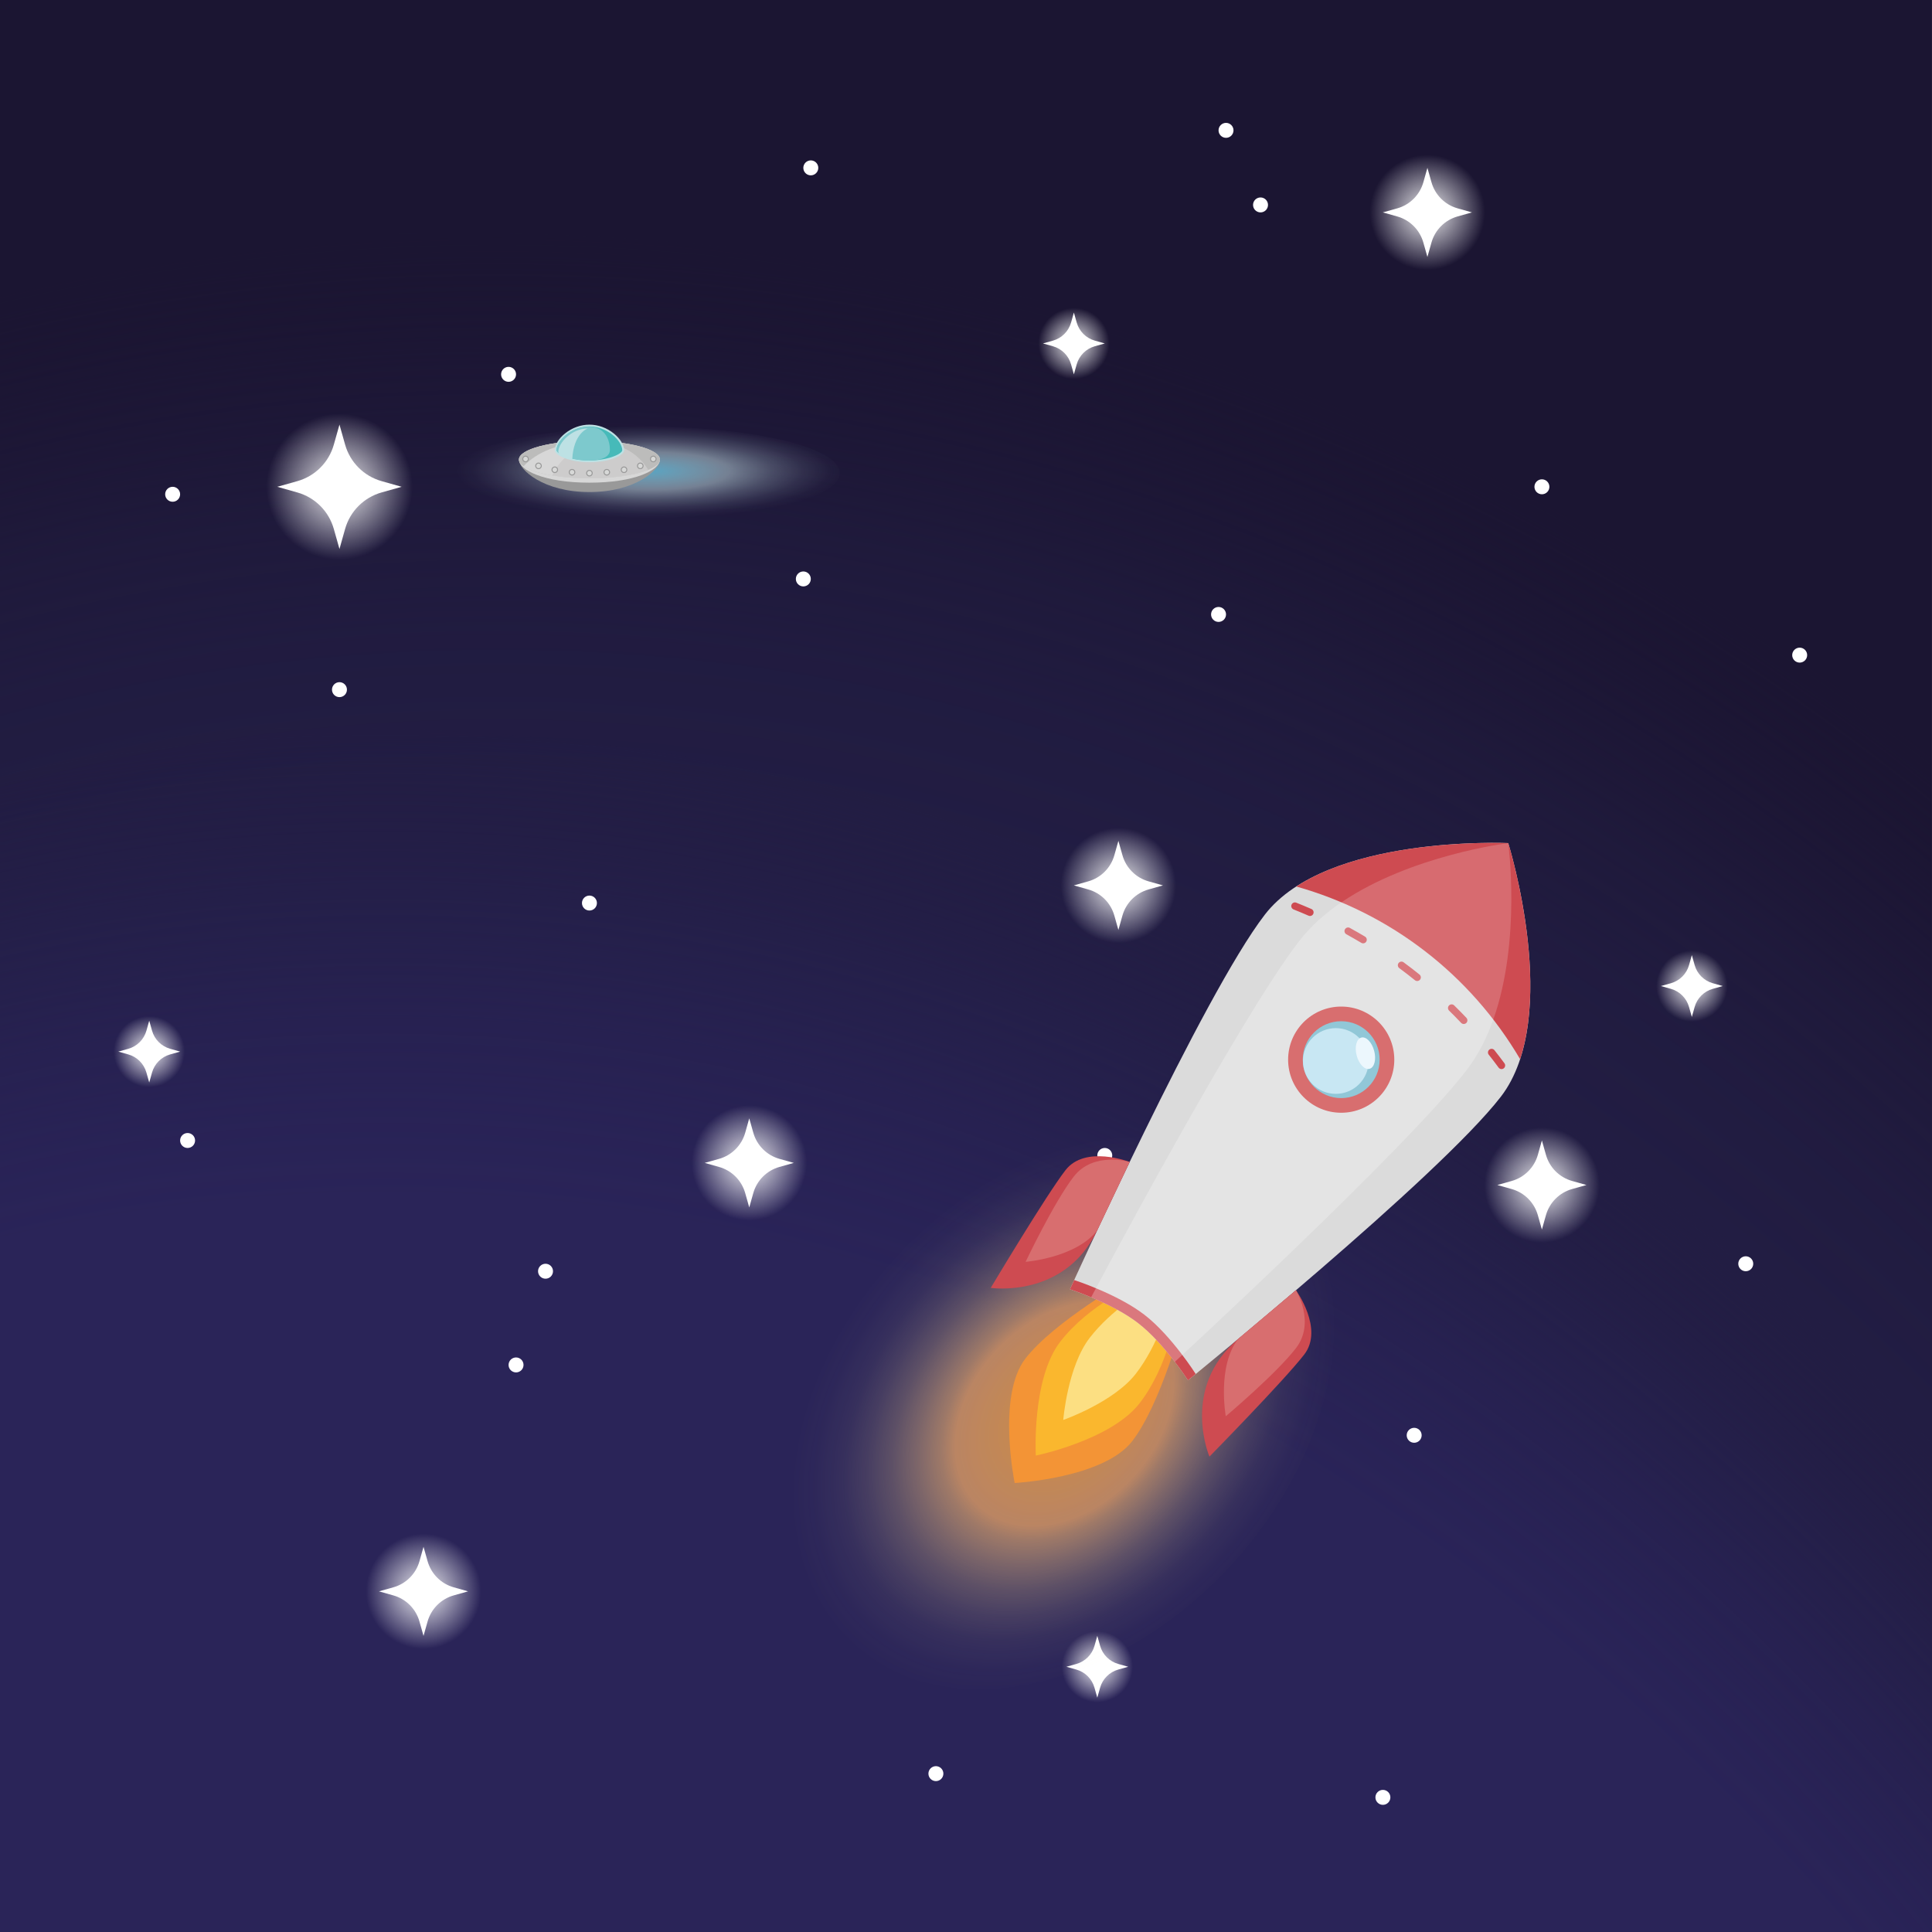 <?xml version="1.0" encoding="UTF-8"?><svg id="Ebene_2" xmlns="http://www.w3.org/2000/svg" xmlns:xlink="http://www.w3.org/1999/xlink" viewBox="0 0 1000.02 1000"><rect x="0" y="0" width="1000.02" height="1000" fill="#808080" stroke="none"/><defs><style>.cls-1{fill:url(#Unbenannter_Verlauf_14-10);}.cls-2{fill:url(#Unbenannter_Verlauf_14-4);}.cls-3{fill:url(#Unbenannter_Verlauf_14-2);}.cls-4{fill:url(#Unbenannter_Verlauf_14-8);}.cls-5{fill:url(#Unbenannter_Verlauf_14-3);}.cls-6{fill:url(#Unbenannter_Verlauf_14-5);}.cls-7{fill:url(#Unbenannter_Verlauf_14-6);}.cls-8{fill:url(#Unbenannter_Verlauf_14-7);}.cls-9{fill:url(#Unbenannter_Verlauf_14-9);}.cls-10{fill:#fab72e;}.cls-11,.cls-12,.cls-13{fill:#fff;}.cls-14{fill:#f39436;}.cls-15{fill:#ecf7fd;}.cls-16{fill:#fcdf82;}.cls-17{fill:#7dc9cd;}.cls-18{fill:#999;}.cls-19{fill:#91c7d7;}.cls-20{fill:#cdcccc;}.cls-21{fill:#bcbcbb;}.cls-22{fill:#bde1e4;}.cls-23{fill:#ce4b51;}.cls-24{fill:#c8e7f3;}.cls-25{fill:#dbdbdb;}.cls-26{fill:#d86e6f;}.cls-27{fill:#d7d8d7;}.cls-28{fill:#d7d7d7;}.cls-29{fill:#1b1532;}.cls-30{fill:#46bab9;}.cls-12{opacity:.18;}.cls-31{fill:url(#Unbenannter_Verlauf_295);}.cls-32{fill:url(#Unbenannter_Verlauf_297);}.cls-33{fill:url(#Unbenannter_Verlauf_71);}.cls-34{fill:url(#Unbenannter_Verlauf_14);}.cls-35{fill:url(#Unbenannter_Verlauf_44);}.cls-13{opacity:.25;}</style><radialGradient id="Unbenannter_Verlauf_295" cx="257.45" cy="2676.17" fx="257.45" fy="2676.17" r="1400.42" gradientTransform="translate(0 -1487.62) scale(1 1.26)" gradientUnits="userSpaceOnUse"><stop offset=".84" stop-color="#221d43"/><stop offset=".88" stop-color="#211c41" stop-opacity=".94"/><stop offset=".92" stop-color="#201b3e" stop-opacity=".76"/><stop offset=".96" stop-color="#1e1839" stop-opacity=".45"/><stop offset="1" stop-color="#1b1532" stop-opacity=".03"/><stop offset="1" stop-color="#1b1532" stop-opacity="0"/></radialGradient><radialGradient id="Unbenannter_Verlauf_297" cx="199.55" cy="3351.56" fx="199.55" fy="3351.56" r="1359.71" gradientTransform="translate(0 -2415.66) scale(1 1.4)" gradientUnits="userSpaceOnUse"><stop offset=".87" stop-color="#2a2458"/><stop offset=".89" stop-color="#292357" stop-opacity=".95"/><stop offset=".92" stop-color="#282254" stop-opacity=".81"/><stop offset=".95" stop-color="#26214f" stop-opacity=".58"/><stop offset=".98" stop-color="#241e48" stop-opacity=".26"/><stop offset="1" stop-color="#221d43" stop-opacity="0"/></radialGradient><radialGradient id="Unbenannter_Verlauf_14" cx="738.85" cy="109.94" fx="738.85" fy="109.94" r="29.83" gradientUnits="userSpaceOnUse"><stop offset="0" stop-color="#fcea10"/><stop offset="0" stop-color="#fff" stop-opacity=".94"/><stop offset="1" stop-color="#fff" stop-opacity="0"/></radialGradient><radialGradient id="Unbenannter_Verlauf_14-2" cx="578.9" cy="458.29" fx="578.9" fy="458.29" r="29.83" xlink:href="#Unbenannter_Verlauf_14"/><radialGradient id="Unbenannter_Verlauf_14-3" cx="387.82" cy="601.93" fx="387.82" fy="601.93" xlink:href="#Unbenannter_Verlauf_14"/><radialGradient id="Unbenannter_Verlauf_14-4" cx="77.24" cy="544.32" fx="77.24" fy="544.32" r="18.44" xlink:href="#Unbenannter_Verlauf_14"/><radialGradient id="Unbenannter_Verlauf_14-5" cx="555.85" cy="177.77" fx="555.85" fy="177.77" r="18.44" xlink:href="#Unbenannter_Verlauf_14"/><radialGradient id="Unbenannter_Verlauf_14-6" cx="875.72" cy="510.38" fx="875.72" fy="510.38" r="18.44" xlink:href="#Unbenannter_Verlauf_14"/><radialGradient id="Unbenannter_Verlauf_14-7" cx="567.97" cy="862.73" fx="567.97" fy="862.73" r="18.44" xlink:href="#Unbenannter_Verlauf_14"/><radialGradient id="Unbenannter_Verlauf_14-8" cx="219.23" cy="823.7" fx="219.23" fy="823.7" xlink:href="#Unbenannter_Verlauf_14"/><radialGradient id="Unbenannter_Verlauf_14-9" cx="798.11" cy="613.37" fx="798.11" fy="613.37" xlink:href="#Unbenannter_Verlauf_14"/><radialGradient id="Unbenannter_Verlauf_14-10" cx="175.71" cy="251.97" fx="175.71" fy="251.97" r="37.83" xlink:href="#Unbenannter_Verlauf_14"/><radialGradient id="Unbenannter_Verlauf_44" cx="-138.23" cy="101.6" fx="-138.23" fy="101.6" r="162.77" gradientTransform="translate(688.09 656.74) scale(1 .74)" gradientUnits="userSpaceOnUse"><stop offset="0" stop-color="#f7a63b" stop-opacity=".8"/><stop offset=".34" stop-color="#f7ac60" stop-opacity=".72"/><stop offset=".4" stop-color="#f7ae68" stop-opacity=".7"/><stop offset=".45" stop-color="#f7b973" stop-opacity=".57"/><stop offset=".54" stop-color="#f8c783" stop-opacity=".4"/><stop offset=".63" stop-color="#f9d490" stop-opacity=".25"/><stop offset=".72" stop-color="#fadd9a" stop-opacity=".14"/><stop offset=".81" stop-color="#fae4a1" stop-opacity=".06"/><stop offset=".91" stop-color="#fae8a5" stop-opacity=".02"/><stop offset="1" stop-color="#fbeaa7" stop-opacity="0"/></radialGradient><radialGradient id="Unbenannter_Verlauf_71" cx="745.45" cy="1045.34" fx="745.45" fy="1045.34" r="162.77" gradientTransform="translate(-125.01 86.96) scale(.62 .15)" gradientUnits="userSpaceOnUse"><stop offset="0" stop-color="#69c6e3" stop-opacity=".8"/><stop offset=".3" stop-color="#b0dee9" stop-opacity=".58"/><stop offset=".4" stop-color="#cae7ec" stop-opacity=".5"/><stop offset=".45" stop-color="#cae7ec" stop-opacity=".44"/><stop offset=".62" stop-color="#cae7ec" stop-opacity=".25"/><stop offset=".78" stop-color="#cae7ec" stop-opacity=".11"/><stop offset=".91" stop-color="#cae7ec" stop-opacity=".03"/><stop offset="1" stop-color="#cae7ec" stop-opacity="0"/></radialGradient></defs><g id="design_3"><g><g><rect class="cls-29" x="0" width="1000" height="1000"/><path class="cls-31" d="M1000.01,386.06C811.24,222.92,539.79,120.61,238.11,120.61,156.16,120.61,76.44,128.16,0,142.43V1000H1000.01V386.06Z"/><path class="cls-32" d="M1000.02,746.29c-188.04-224.19-490.23-369.59-830.98-369.59-57.57,0-114.04,4.15-169.04,12.13V1000H1000.01v-253.71Z"/><path class="cls-11" d="M821.15,613.37l-7.43,2.09c-6.56,1.84-11.68,6.97-13.53,13.53l-2.09,7.43-2.1-7.44c-1.85-6.55-6.96-11.67-13.51-13.51l-7.44-2.1,7.43-2.09c6.56-1.84,11.68-6.97,13.53-13.53l2.09-7.43,2.1,7.44c1.85,6.55,6.96,11.67,13.51,13.51l7.44,2.1Z"/><path class="cls-11" d="M601.94,458.29l-7.43,2.09c-6.56,1.84-11.68,6.97-13.53,13.53l-2.09,7.43-2.1-7.44c-1.85-6.55-6.96-11.67-13.51-13.51l-7.44-2.1,7.43-2.09c6.56-1.84,11.68-6.97,13.53-13.53l2.09-7.43,2.1,7.44c1.85,6.55,6.96,11.67,13.51,13.51l7.44,2.1Z"/><path class="cls-11" d="M761.89,109.94l-7.43,2.09c-6.56,1.84-11.68,6.97-13.53,13.53l-2.09,7.43-2.1-7.44c-1.85-6.55-6.96-11.67-13.51-13.51l-7.44-2.1,7.43-2.09c6.56-1.84,11.68-6.97,13.53-13.53l2.09-7.43,2.1,7.44c1.85,6.55,6.96,11.67,13.51,13.51l7.44,2.1Z"/><path class="cls-11" d="M410.87,601.93l-7.43,2.09c-6.56,1.84-11.68,6.97-13.53,13.53l-2.09,7.43-2.1-7.44c-1.85-6.55-6.96-11.67-13.51-13.51l-7.44-2.1,7.43-2.09c6.56-1.84,11.68-6.97,13.53-13.53l2.09-7.43,2.1,7.44c1.85,6.55,6.96,11.67,13.51,13.51l7.44,2.1Z"/><path class="cls-11" d="M242.27,823.7l-7.43,2.09c-6.56,1.84-11.68,6.97-13.53,13.53l-2.09,7.43-2.1-7.44c-1.85-6.55-6.96-11.67-13.51-13.51l-7.44-2.1,7.43-2.09c6.56-1.84,11.68-6.97,13.53-13.53l2.09-7.43,2.1,7.44c1.85,6.55,6.96,11.67,13.51,13.51l7.44,2.1Z"/><path class="cls-11" d="M583.96,862.73l-5.15,1.45c-4.55,1.28-8.11,4.84-9.39,9.39l-1.45,5.15-1.46-5.16c-1.28-4.54-4.83-8.09-9.37-9.37l-5.16-1.46,5.15-1.45c4.55-1.28,8.11-4.84,9.39-9.39l1.45-5.15,1.46,5.16c1.28,4.54,4.83,8.09,9.37,9.37l5.16,1.46Z"/><path class="cls-11" d="M93.23,544.32l-5.15,1.45c-4.55,1.28-8.11,4.84-9.39,9.39l-1.45,5.15-1.46-5.16c-1.28-4.54-4.83-8.09-9.37-9.37l-5.16-1.46,5.15-1.45c4.55-1.28,8.11-4.84,9.39-9.39l1.45-5.15,1.46,5.16c1.28,4.54,4.83,8.09,9.37,9.37l5.16,1.46Z"/><path class="cls-11" d="M891.7,510.38l-5.15,1.45c-4.55,1.28-8.11,4.84-9.39,9.39l-1.45,5.15-1.46-5.16c-1.28-4.54-4.83-8.09-9.37-9.37l-5.16-1.46,5.15-1.45c4.55-1.28,8.11-4.84,9.39-9.39l1.45-5.15,1.46,5.16c1.28,4.54,4.83,8.09,9.37,9.37l5.16,1.46Z"/><path class="cls-11" d="M571.84,177.77l-5.15,1.45c-4.55,1.28-8.11,4.84-9.39,9.39l-1.45,5.15-1.46-5.16c-1.28-4.54-4.83-8.09-9.37-9.37l-5.16-1.46,5.15-1.45c4.55-1.28,8.11-4.84,9.39-9.39l1.45-5.15,1.46,5.16c1.28,4.54,4.83,8.09,9.37,9.37l5.16,1.46Z"/><path class="cls-11" d="M207.89,251.97l-10.37,2.92c-9.16,2.58-16.32,9.73-18.89,18.89l-2.92,10.37-2.93-10.38c-2.58-9.14-9.72-16.29-18.87-18.87l-10.38-2.93,10.37-2.92c9.16-2.58,16.32-9.73,18.89-18.89l2.92-10.37,2.93,10.38c2.58,9.14,9.72,16.29,18.87,18.87l10.38,2.93Z"/><circle class="cls-11" cx="630.73" cy="318.04" r="3.87"/><circle class="cls-11" cx="715.8" cy="930.33" r="3.87"/><circle class="cls-11" cx="731.99" cy="742.92" r="3.87"/><circle class="cls-11" cx="484.43" cy="918.05" r="3.87"/><circle class="cls-11" cx="282.37" cy="658" r="3.87"/><circle class="cls-11" cx="267.11" cy="706.5" r="3.87"/><circle class="cls-11" cx="97.1" cy="590.33" r="3.87"/><circle class="cls-11" cx="89.36" cy="255.84" r="3.87"/><circle class="cls-11" cx="571.84" cy="598.07" r="3.87"/><circle class="cls-11" cx="305.1" cy="467.43" r="3.87"/><circle class="cls-11" cx="263.24" cy="193.76" r="3.87"/><circle class="cls-11" cx="175.71" cy="356.97" r="3.87"/><circle class="cls-11" cx="419.68" cy="86.89" r="3.87"/><circle class="cls-11" cx="561.65" cy="746.78" r="3.87"/><circle class="cls-11" cx="415.81" cy="299.66" r="3.87"/><circle class="cls-11" cx="652.46" cy="106.07" r="3.87"/><circle class="cls-11" cx="634.6" cy="67.47" r="3.87"/><circle class="cls-11" cx="798.11" cy="251.97" r="3.87"/><circle class="cls-11" cx="931.53" cy="339.1" r="3.87"/><circle class="cls-11" cx="761.89" cy="485.21" r="3.87"/><circle class="cls-11" cx="903.62" cy="654.13" r="3.87"/><circle class="cls-34" cx="738.85" cy="109.94" r="29.83"/><circle class="cls-3" cx="578.9" cy="458.29" r="29.83"/><circle class="cls-5" cx="387.82" cy="601.93" r="29.83"/><circle class="cls-2" cx="77.24" cy="544.32" r="18.44"/><circle class="cls-6" cx="555.85" cy="177.77" r="18.44"/><circle class="cls-7" cx="875.72" cy="510.38" r="18.44"/><circle class="cls-8" cx="567.97" cy="862.73" r="18.44"/><circle class="cls-4" cx="219.23" cy="823.7" r="29.83"/><circle class="cls-9" cx="798.11" cy="613.37" r="29.83"/><circle class="cls-1" cx="175.71" cy="251.97" r="37.83"/></g><ellipse class="cls-35" cx="550.36" cy="730.57" rx="162.62" ry="117.74" transform="translate(-359.74 639.18) rotate(-47.27)"/><ellipse class="cls-33" cx="334.52" cy="244.91" rx="100.18" ry="24.02"/><path class="cls-14" d="M525.21,767.62s46.04-2.47,60.87-21.7c14.83-19.23,26.35-62.77,26.35-62.77l-13.84-10.67-13.84-10.67s-39.19,22.2-54.02,41.43c-14.83,19.23-5.53,64.39-5.53,64.39Z"/><path class="cls-10" d="M536.15,753.42s38.95-7.95,53.78-27.17c14.83-19.23,18.95-45.84,18.95-45.84l-10.29-7.94-10.29-7.94s-24.7,10.75-39.53,29.97c-14.83,19.23-12.62,58.91-12.62,58.91Z"/><path class="cls-16" d="M550.36,734.98s26.16-9.16,37.62-24.01,16.59-33.89,16.59-33.89l-5.99-4.62-5.99-4.62s-17.12,9.81-28.57,24.66-13.67,42.48-13.67,42.48Z"/><path class="cls-25" d="M780.68,436.39s-94.06-4.36-126,37.05c-31.93,41.4-100.85,193.91-100.85,193.91,0,0,21.68,6.98,35.25,17.45,13.57,10.47,25.83,29.67,25.83,29.67,0,0,130-105.4,161.94-146.8,31.93-41.4,3.83-131.27,3.83-131.27Z"/><path class="cls-23" d="M618.91,711.2c-2.58,2.11-4,3.26-4,3.26,0,0-12.26-19.2-25.83-29.67-13.57-10.47-35.25-17.45-35.25-17.45,0,0,.77-1.7,2.18-4.78,0,0,22.38,7.2,36.36,17.98s26.55,30.66,26.55,30.66Z"/><g><path class="cls-23" d="M670.93,458.85c39.72-25.7,109.75-22.46,109.75-22.46,0,0,20.92,66.91,6.15,111.86h0c-25.63-43.65-67.17-75.69-115.9-89.4h0Z"/><path class="cls-23" d="M698.7,480.3c2.64,1.45,5.25,2.95,7.84,4.49,.92,.55,1.19,1.76,.6,2.65h0c-.56,.84-1.67,1.09-2.53,.57-2.54-1.52-5.12-2.99-7.71-4.42-.91-.5-1.25-1.64-.75-2.55h0c.5-.91,1.64-1.25,2.55-.75Z"/><path class="cls-23" d="M677.3,473.96c-2.56-1.12-5.14-2.2-7.74-3.23-1-.4-1.47-1.55-1.02-2.52h0c.42-.91,1.47-1.35,2.4-.98,2.64,1.05,5.27,2.15,7.87,3.28,.96,.42,1.38,1.54,.96,2.5h0c-.42,.95-1.52,1.36-2.47,.95Z"/><path class="cls-23" d="M735.05,507.05h0c.62-.81,.49-1.97-.31-2.62-1.34-1.08-2.7-2.15-4.07-3.21h0s0,0,0,0h0c-1.37-1.05-2.75-2.09-4.14-3.12-.82-.61-1.98-.44-2.61,.37h0c-.65,.84-.47,2.04,.38,2.66,1.37,1.01,2.72,2.03,4.07,3.07,1.35,1.04,2.68,2.09,4,3.16,.82,.66,2.03,.53,2.67-.31Z"/><path class="cls-23" d="M759.03,526.84c-2.07-2.19-4.19-4.33-6.34-6.44-.77-.75-2.01-.7-2.72,.1h0c-.67,.75-.63,1.89,.09,2.6,2.12,2.07,4.2,4.19,6.23,6.34,.72,.75,1.9,.79,2.66,.08h0c.75-.72,.79-1.91,.08-2.66Z"/><path class="cls-23" d="M770.6,545.93c1.73,2.19,3.43,4.41,5.09,6.67,.64,.87,1.87,1.03,2.7,.35h0c.78-.64,.92-1.77,.33-2.58-1.69-2.29-3.41-4.55-5.18-6.78-.65-.82-1.84-.95-2.66-.29h0c-.8,.65-.93,1.82-.29,2.63Z"/></g><path class="cls-12" d="M772.94,527.74c14.57-41.06,7.74-91.35,7.74-91.35,0,0-50.35,6.17-86.36,30.67h0c30.92,13.24,57.97,34.12,78.62,60.67h0Z"/><path class="cls-13" d="M772.94,527.74c-3.36,9.48-7.86,18.46-13.85,26.22-31.93,41.4-150.98,150.93-150.98,150.93,0,0-9.4-12.67-19.03-20.1-9.63-7.43-24.29-13.32-24.29-13.32,0,0,75.72-142.94,107.65-184.35,5.99-7.77,13.55-14.41,21.87-20.08h0c31.01,13.07,58.1,33.98,78.61,60.67h.01Z"/><path class="cls-23" d="M584.73,601.45s-23.02-8.99-33.26,4.29-38.66,60.9-38.66,60.9c0,0,38.27,5.63,55.09-29.78l16.83-35.41Z"/><path class="cls-26" d="M584.73,601.45s-18.73-5.68-28.98,7.6-24.89,44.09-24.89,44.09c0,0,26.08-2.06,37.04-16.28l16.83-35.41Z"/><g><path class="cls-23" d="M670.8,667.84s14.54,19.98,4.29,33.26-49.08,52.86-49.08,52.86c0,0-15.16-35.58,14.81-60.85l29.98-25.27Z"/><path class="cls-26" d="M670.8,667.84s10.26,16.68,.01,29.96c-10.24,13.28-36.33,35.27-36.33,35.27,0,0-4.63-25.75,6.34-39.96l29.98-25.27Z"/></g><circle class="cls-26" cx="694.22" cy="548.49" r="27.48"/><g><circle class="cls-19" cx="694.22" cy="548.49" r="19.9"/><circle class="cls-24" cx="691.42" cy="549.18" r="17.01"/><ellipse class="cls-15" cx="706.78" cy="545.09" rx="4.69" ry="8.36" transform="translate(-115.27 197.39) rotate(-14.71)"/></g><path class="cls-18" d="M341.59,237.87c0-5.35-16.34-9.69-36.49-9.69s-36.49,4.34-36.49,9.69,12.7,16.81,36.49,16.81,36.49-11.46,36.49-16.81Z"/><path class="cls-28" d="M341.59,237.87c0-5.35-16.34-9.69-36.49-9.69s-36.49,4.34-36.49,9.69,12.7,11.97,36.49,11.97,36.49-6.62,36.49-11.97Z"/><ellipse class="cls-21" cx="305.1" cy="237.87" rx="36.49" ry="9.69"/><path class="cls-28" d="M305.09,247.56c12.08,0,22.79-1.56,29.43-3.96-6.48-8.48-18.71-14.2-32.74-14.2-12.73,0-23.99,4.71-30.8,11.93,5.24,3.64,18.53,6.23,34.1,6.23Z"/><path class="cls-20" d="M305.11,247.56c12.7,0,23.88-1.72,30.42-4.34-4.89-8.21-13.85-13.7-24.09-13.7-11.4,0-21.21,6.81-25.59,16.58,5.59,.92,12.19,1.46,19.27,1.46Z"/><g><path class="cls-30" d="M322.56,233.03c0,2.4-7.82,5.75-17.46,5.75s-17.46-3.43-17.46-5.75c0-5.11,7.82-12.76,17.46-12.76s17.46,7.73,17.46,12.76Z"/><path class="cls-22" d="M305.1,239.26c-9.66,0-17.94-3.42-17.94-6.22s2.03-6.03,5.29-8.67c3.65-2.95,8.14-4.57,12.65-4.57s8.99,1.63,12.65,4.6c3.26,2.65,5.29,5.96,5.29,8.64,0,2.82-8,6.22-17.94,6.22Zm0-18.51c-9.38,0-16.99,7.44-16.99,12.29,0,.75,1.5,2.1,4.8,3.3,3.51,1.27,7.84,1.98,12.18,1.98s8.7-.69,12.19-1.95c3.32-1.19,4.8-2.53,4.8-3.33,0-2.37-1.94-5.47-4.94-7.9-2.02-1.64-6.28-4.39-12.05-4.39Z"/></g><path class="cls-17" d="M315.69,232.95c0,2.27-2.01,5.42-11.11,5.42s-16.48-3.24-16.48-5.42c0-4.82,7.38-12.05,16.48-12.05s11.11,7.3,11.11,12.05Z"/><path class="cls-22" d="M296.19,237.87s-7.19-.95-7.19-4.08c0-4.45,6.82-12.01,15.23-12.01,0,0-7.4,2.38-8.04,16.09Z"/><g><circle class="cls-27" cx="305.1" cy="244.91" r="1.45"/><path class="cls-18" d="M305.1,246.61c-.94,0-1.7-.76-1.7-1.7s.76-1.7,1.7-1.7,1.7,.76,1.7,1.7-.76,1.7-1.7,1.7Zm0-2.9c-.66,0-1.2,.54-1.2,1.2s.54,1.2,1.2,1.2,1.2-.54,1.2-1.2-.54-1.2-1.2-1.2Z"/></g><g><circle class="cls-27" cx="296.09" cy="244.44" r="1.45"/><path class="cls-18" d="M296.09,246.14c-.94,0-1.7-.76-1.7-1.7s.76-1.7,1.7-1.7,1.7,.76,1.7,1.7-.76,1.7-1.7,1.7Zm0-2.9c-.66,0-1.2,.54-1.2,1.2s.54,1.2,1.2,1.2,1.2-.54,1.2-1.2-.54-1.2-1.2-1.2Z"/></g><g><circle class="cls-27" cx="287.16" cy="243.15" r="1.45"/><path class="cls-18" d="M287.16,244.85c-.94,0-1.7-.76-1.7-1.7s.76-1.7,1.7-1.7,1.7,.76,1.7,1.7-.76,1.7-1.7,1.7Zm0-2.9c-.66,0-1.2,.54-1.2,1.2s.54,1.2,1.2,1.2,1.2-.54,1.2-1.2-.54-1.2-1.2-1.2Z"/></g><g><circle class="cls-27" cx="278.74" cy="241.15" r="1.45"/><path class="cls-18" d="M278.74,242.84c-.94,0-1.7-.76-1.7-1.7s.76-1.7,1.7-1.7,1.7,.76,1.7,1.7-.76,1.7-1.7,1.7Zm0-2.9c-.66,0-1.2,.54-1.2,1.2s.54,1.2,1.2,1.2,1.2-.54,1.2-1.2-.54-1.2-1.2-1.2Z"/></g><g><circle class="cls-27" cx="272.03" cy="237.57" r="1.45"/><path class="cls-18" d="M272.03,239.27c-.94,0-1.7-.76-1.7-1.7s.76-1.7,1.7-1.7,1.7,.76,1.7,1.7-.76,1.7-1.7,1.7Zm0-2.9c-.66,0-1.2,.54-1.2,1.2s.54,1.2,1.2,1.2,1.2-.54,1.2-1.2-.54-1.2-1.2-1.2Z"/></g><g><circle class="cls-27" cx="314.08" cy="244.44" r="1.45"/><path class="cls-18" d="M314.08,246.14c-.94,0-1.7-.76-1.7-1.7s.76-1.7,1.7-1.7,1.7,.76,1.7,1.7-.76,1.7-1.7,1.7Zm0-2.9c-.66,0-1.2,.54-1.2,1.2s.54,1.2,1.2,1.2,1.2-.54,1.2-1.2-.54-1.2-1.2-1.2Z"/></g><g><circle class="cls-27" cx="323" cy="243.15" r="1.45"/><path class="cls-18" d="M323,244.85c-.94,0-1.7-.76-1.7-1.7s.76-1.7,1.7-1.7,1.7,.76,1.7,1.7-.76,1.7-1.7,1.7Zm0-2.9c-.66,0-1.2,.54-1.2,1.2s.54,1.2,1.2,1.2,1.2-.54,1.2-1.2-.54-1.2-1.2-1.2Z"/></g><g><circle class="cls-27" cx="331.42" cy="241.15" r="1.45"/><path class="cls-18" d="M331.42,242.84c-.94,0-1.7-.76-1.7-1.7s.76-1.7,1.7-1.7,1.7,.76,1.7,1.7-.76,1.7-1.7,1.7Zm0-2.9c-.66,0-1.2,.54-1.2,1.2s.54,1.2,1.2,1.2,1.2-.54,1.2-1.2-.54-1.2-1.2-1.2Z"/></g><g><circle class="cls-27" cx="338.14" cy="237.57" r="1.45"/><path class="cls-18" d="M338.14,239.27c-.94,0-1.7-.76-1.7-1.7s.76-1.7,1.7-1.7,1.7,.76,1.7,1.7-.76,1.7-1.7,1.7Zm0-2.9c-.66,0-1.2,.54-1.2,1.2s.54,1.2,1.2,1.2,1.2-.54,1.2-1.2-.54-1.2-1.2-1.2Z"/></g></g></g></svg>